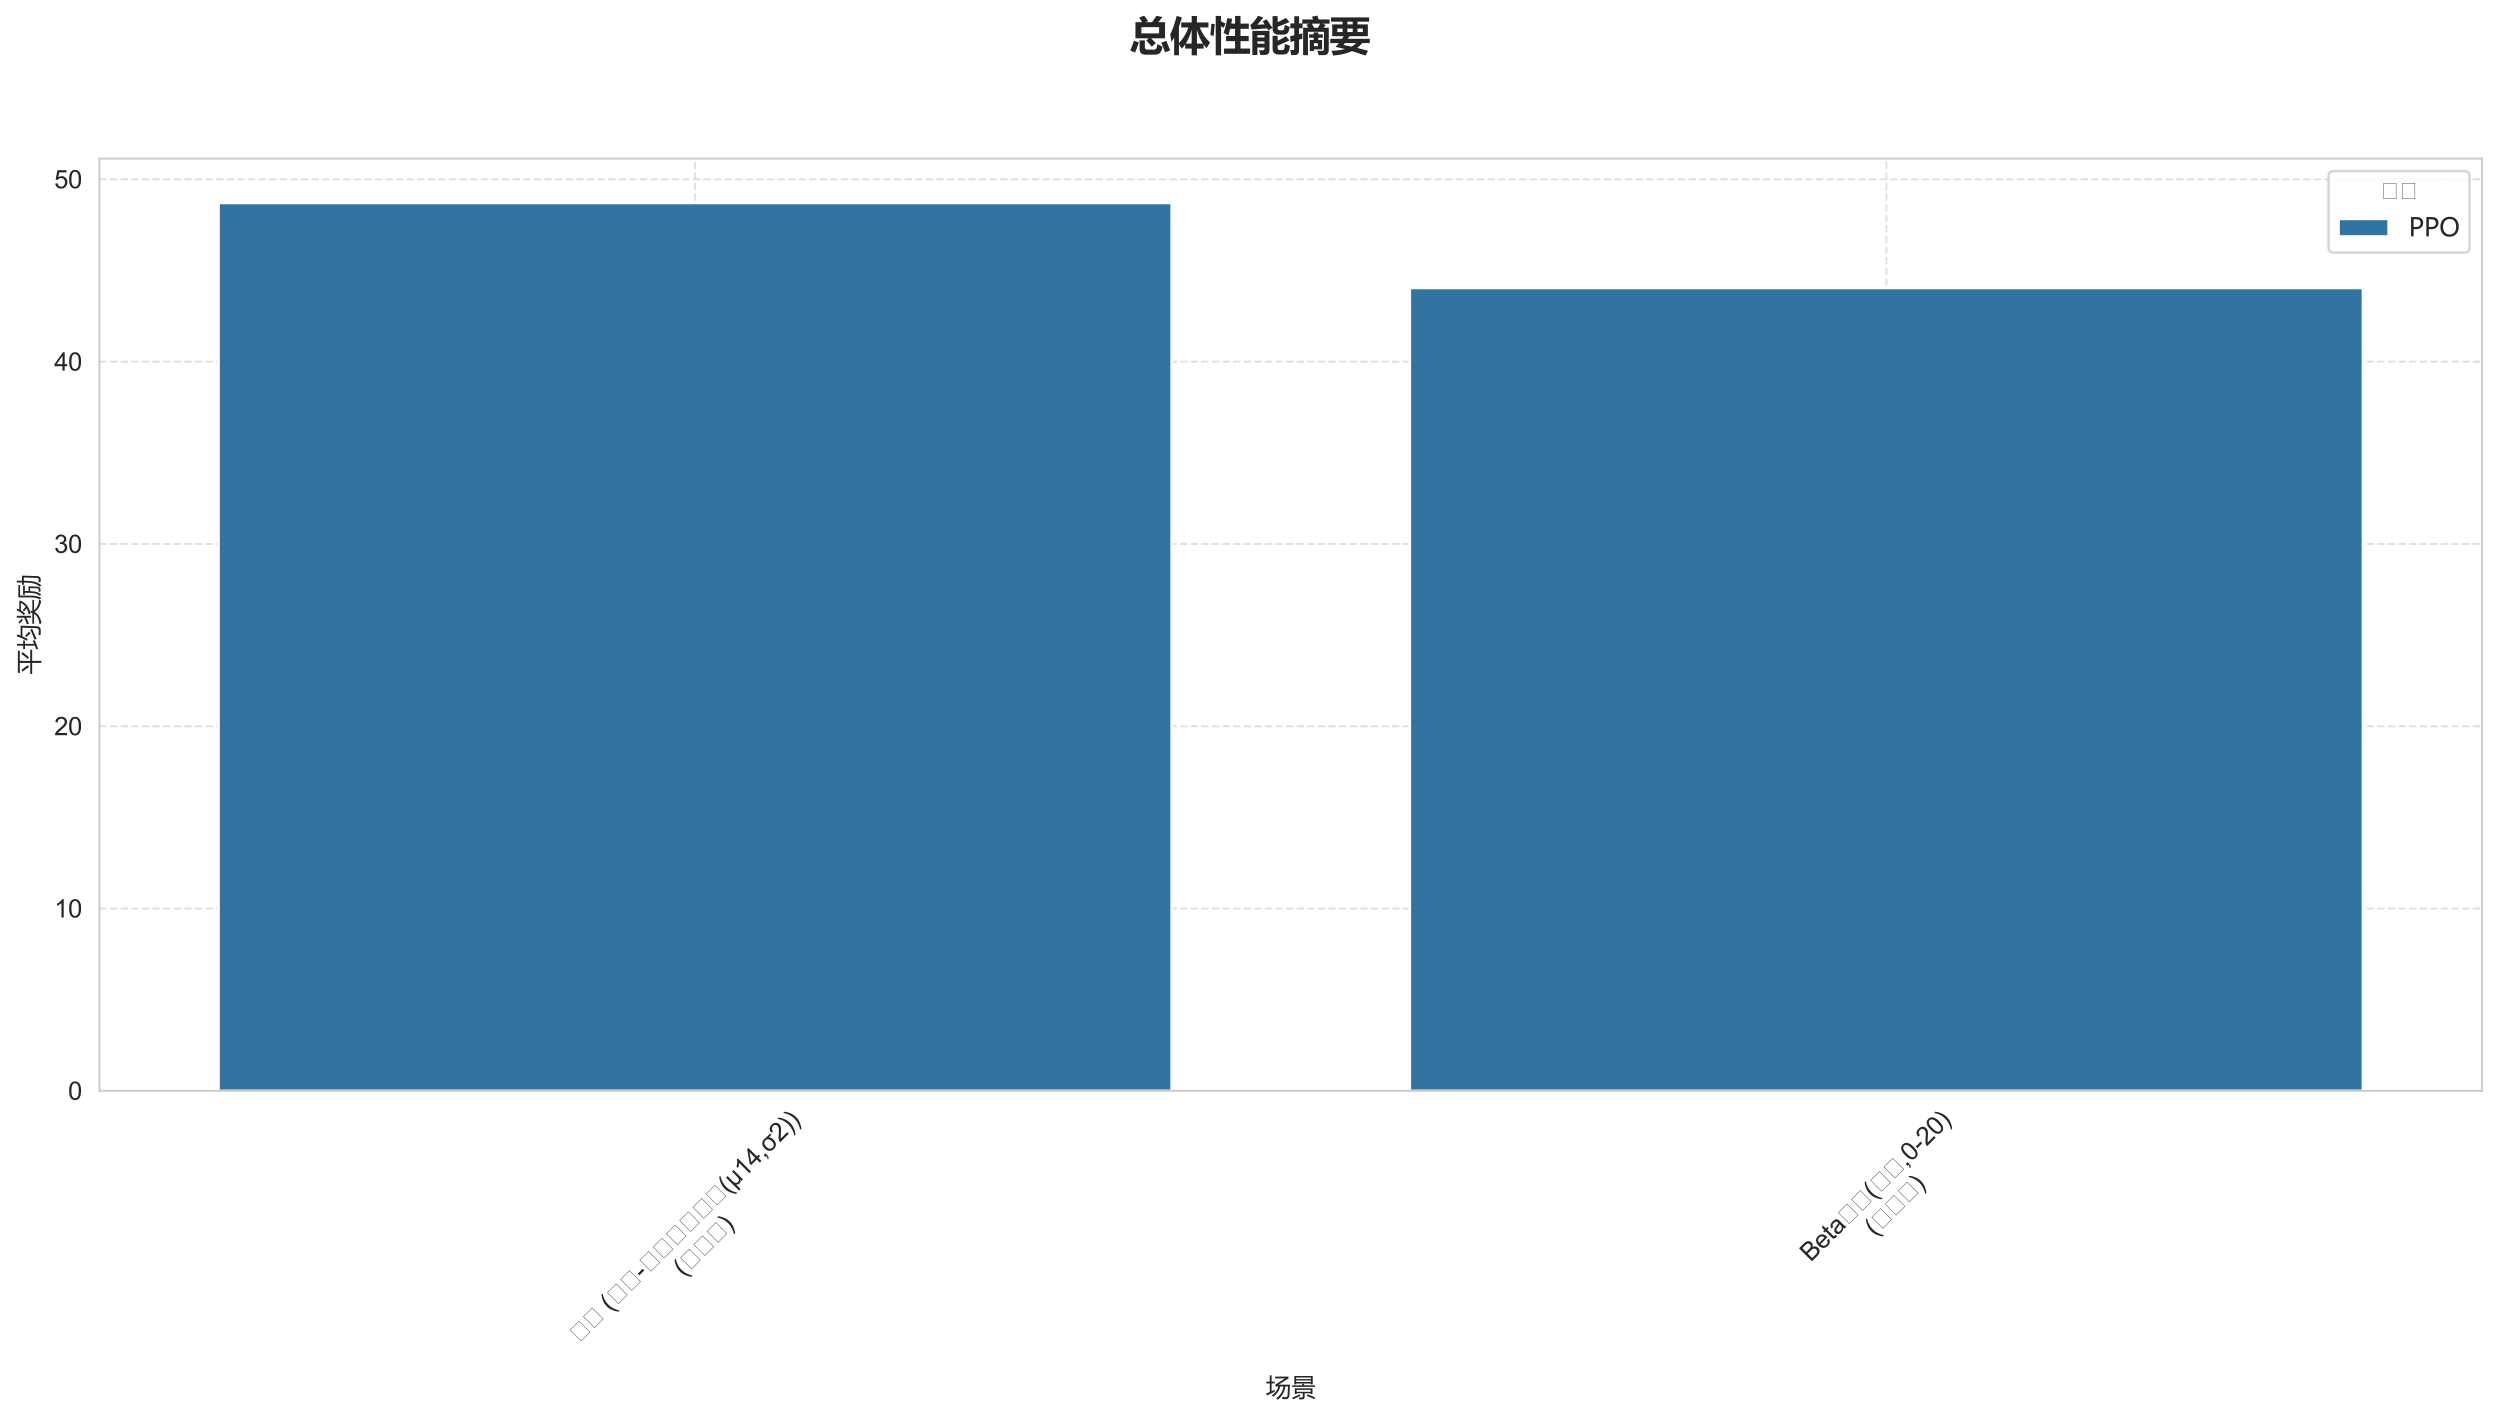 <?xml version="1.0" encoding="utf-8" standalone="no"?>
<!DOCTYPE svg PUBLIC "-//W3C//DTD SVG 1.1//EN"
  "http://www.w3.org/Graphics/SVG/1.1/DTD/svg11.dtd">
<svg xmlns:xlink="http://www.w3.org/1999/xlink" width="1000.502pt" height="568.507pt" viewBox="0 0 1000.502 568.507" xmlns="http://www.w3.org/2000/svg" version="1.1">
 <defs>
  <style type="text/css">*{stroke-linejoin: round; stroke-linecap: butt}</style>
 </defs>
 <g id="figure_1">
  <g id="patch_1">
   <path d="M 0 568.507 
L 1000.502 568.507 
L 1000.502 0 
L 0 0 
z
" style="fill: #ffffff"/>
  </g>
  <g id="axes_1">
   <g id="patch_2">
    <path d="M 39.802 436.557 
L 993.302 436.557 
L 993.302 63.48 
L 39.802 63.48 
z
" style="fill: #ffffff"/>
   </g>
   <g id="matplotlib.axis_1">
    <g id="xtick_1">
     <g id="line2d_1">
      <path d="M 278.177 436.557 
L 278.177 63.48 
" clip-path="url(#p1b6bee009b)" style="fill: none; stroke-dasharray: 2.96,1.28; stroke-dashoffset: 0; stroke: #cccccc; stroke-opacity: 0.6; stroke-width: 0.8"/>
     </g>
     <g id="text_1">
      <!-- 基线 (正态-大幅均值改变(μ14,σ2)) -->
      <g style="fill: #262626" transform="translate(231.689 537.674) rotate(-45) scale(0.1 -0.1)">
       <defs>
        <path id="ArialMT-57fa" d="M 800 0 
L 800 4000 
L 4000 4000 
L 4000 0 
L 800 0 
z
M 900 100 
L 3900 100 
L 3900 3900 
L 900 3900 
L 900 100 
z
" transform="scale(0.016)"/>
        <path id="ArialMT-7ebf" d="M 800 0 
L 800 4000 
L 4000 4000 
L 4000 0 
L 800 0 
z
M 900 100 
L 3900 100 
L 3900 3900 
L 900 3900 
L 900 100 
z
" transform="scale(0.016)"/>
        <path id="ArialMT-20" transform="scale(0.016)"/>
        <path id="ArialMT-28" d="M 1497 -1347 
Q 1031 -759 709 28 
Q 388 816 388 1659 
Q 388 2403 628 3084 
Q 909 3875 1497 4659 
L 1900 4659 
Q 1522 4009 1400 3731 
Q 1209 3300 1100 2831 
Q 966 2247 966 1656 
Q 966 153 1900 -1347 
L 1497 -1347 
z
" transform="scale(0.016)"/>
        <path id="ArialMT-6b63" d="M 800 0 
L 800 4000 
L 4000 4000 
L 4000 0 
L 800 0 
z
M 900 100 
L 3900 100 
L 3900 3900 
L 900 3900 
L 900 100 
z
" transform="scale(0.016)"/>
        <path id="ArialMT-6001" d="M 800 0 
L 800 4000 
L 4000 4000 
L 4000 0 
L 800 0 
z
M 900 100 
L 3900 100 
L 3900 3900 
L 900 3900 
L 900 100 
z
" transform="scale(0.016)"/>
        <path id="ArialMT-2d" d="M 203 1375 
L 203 1941 
L 1931 1941 
L 1931 1375 
L 203 1375 
z
" transform="scale(0.016)"/>
        <path id="ArialMT-5927" d="M 800 0 
L 800 4000 
L 4000 4000 
L 4000 0 
L 800 0 
z
M 900 100 
L 3900 100 
L 3900 3900 
L 900 3900 
L 900 100 
z
" transform="scale(0.016)"/>
        <path id="ArialMT-5e45" d="M 800 0 
L 800 4000 
L 4000 4000 
L 4000 0 
L 800 0 
z
M 900 100 
L 3900 100 
L 3900 3900 
L 900 3900 
L 900 100 
z
" transform="scale(0.016)"/>
        <path id="ArialMT-5747" d="M 800 0 
L 800 4000 
L 4000 4000 
L 4000 0 
L 800 0 
z
M 900 100 
L 3900 100 
L 3900 3900 
L 900 3900 
L 900 100 
z
" transform="scale(0.016)"/>
        <path id="ArialMT-503c" d="M 800 0 
L 800 4000 
L 4000 4000 
L 4000 0 
L 800 0 
z
M 900 100 
L 3900 100 
L 3900 3900 
L 900 3900 
L 900 100 
z
" transform="scale(0.016)"/>
        <path id="ArialMT-6539" d="M 800 0 
L 800 4000 
L 4000 4000 
L 4000 0 
L 800 0 
z
M 900 100 
L 3900 100 
L 3900 3900 
L 900 3900 
L 900 100 
z
" transform="scale(0.016)"/>
        <path id="ArialMT-53d8" d="M 800 0 
L 800 4000 
L 4000 4000 
L 4000 0 
L 800 0 
z
M 900 100 
L 3900 100 
L 3900 3900 
L 900 3900 
L 900 100 
z
" transform="scale(0.016)"/>
        <path id="ArialMT-3bc" d="M 3181 3319 
L 3181 0 
L 2678 0 
L 2678 394 
Q 2516 144 2356 50 
Q 2138 -78 1847 -78 
Q 1588 -78 1388 25 
Q 1238 103 1056 334 
L 1056 -1272 
L 500 -1272 
L 500 3319 
L 1056 3319 
L 1056 1913 
Q 1056 1147 1137 920 
Q 1219 694 1401 562 
Q 1584 431 1822 431 
Q 2072 431 2269 568 
Q 2466 706 2547 923 
Q 2628 1141 2628 1903 
L 2628 3319 
L 3181 3319 
z
" transform="scale(0.016)"/>
        <path id="ArialMT-31" d="M 2384 0 
L 1822 0 
L 1822 3584 
Q 1619 3391 1289 3197 
Q 959 3003 697 2906 
L 697 3450 
Q 1169 3672 1522 3987 
Q 1875 4303 2022 4600 
L 2384 4600 
L 2384 0 
z
" transform="scale(0.016)"/>
        <path id="ArialMT-34" d="M 2069 0 
L 2069 1097 
L 81 1097 
L 81 1613 
L 2172 4581 
L 2631 4581 
L 2631 1613 
L 3250 1613 
L 3250 1097 
L 2631 1097 
L 2631 0 
L 2069 0 
z
M 2069 1613 
L 2069 3678 
L 634 1613 
L 2069 1613 
z
" transform="scale(0.016)"/>
        <path id="ArialMT-2c" d="M 569 0 
L 569 641 
L 1209 641 
L 1209 0 
Q 1209 -353 1084 -570 
Q 959 -788 688 -906 
L 531 -666 
Q 709 -588 793 -436 
Q 878 -284 888 0 
L 569 0 
z
" transform="scale(0.016)"/>
        <path id="ArialMT-3c3" d="M 3809 3319 
L 3809 2863 
L 2906 2863 
Q 3322 2475 3322 1656 
Q 3322 766 2867 345 
Q 2413 -75 1763 -75 
Q 1088 -75 650 362 
Q 213 800 213 1659 
Q 213 2544 667 2969 
Q 1122 3394 1763 3394 
Q 1997 3394 2294 3319 
L 3809 3319 
z
M 1753 2928 
Q 1344 2928 1067 2609 
Q 791 2291 791 1656 
Q 791 1025 1061 706 
Q 1331 388 1763 388 
Q 2216 388 2483 720 
Q 2750 1053 2750 1659 
Q 2750 2213 2504 2570 
Q 2259 2928 1753 2928 
z
" transform="scale(0.016)"/>
        <path id="ArialMT-32" d="M 3222 541 
L 3222 0 
L 194 0 
Q 188 203 259 391 
Q 375 700 629 1000 
Q 884 1300 1366 1694 
Q 2113 2306 2375 2664 
Q 2638 3022 2638 3341 
Q 2638 3675 2398 3904 
Q 2159 4134 1775 4134 
Q 1369 4134 1125 3890 
Q 881 3647 878 3216 
L 300 3275 
Q 359 3922 746 4261 
Q 1134 4600 1788 4600 
Q 2447 4600 2831 4234 
Q 3216 3869 3216 3328 
Q 3216 3053 3103 2787 
Q 2991 2522 2730 2228 
Q 2469 1934 1863 1422 
Q 1356 997 1212 845 
Q 1069 694 975 541 
L 3222 541 
z
" transform="scale(0.016)"/>
        <path id="ArialMT-29" d="M 791 -1347 
L 388 -1347 
Q 1322 153 1322 1656 
Q 1322 2244 1188 2822 
Q 1081 3291 891 3722 
Q 769 4003 388 4659 
L 791 4659 
Q 1378 3875 1659 3084 
Q 1900 2403 1900 1659 
Q 1900 816 1576 28 
Q 1253 -759 791 -1347 
z
" transform="scale(0.016)"/>
       </defs>
       <use xlink:href="#ArialMT-57fa"/>
       <use xlink:href="#ArialMT-7ebf" transform="translate(75 0)"/>
       <use xlink:href="#ArialMT-20" transform="translate(150 0)"/>
       <use xlink:href="#ArialMT-28" transform="translate(177.783 0)"/>
       <use xlink:href="#ArialMT-6b63" transform="translate(211.084 0)"/>
       <use xlink:href="#ArialMT-6001" transform="translate(286.084 0)"/>
       <use xlink:href="#ArialMT-2d" transform="translate(361.084 0)"/>
       <use xlink:href="#ArialMT-5927" transform="translate(394.385 0)"/>
       <use xlink:href="#ArialMT-5e45" transform="translate(469.385 0)"/>
       <use xlink:href="#ArialMT-5747" transform="translate(544.385 0)"/>
       <use xlink:href="#ArialMT-503c" transform="translate(619.385 0)"/>
       <use xlink:href="#ArialMT-6539" transform="translate(694.385 0)"/>
       <use xlink:href="#ArialMT-53d8" transform="translate(769.385 0)"/>
       <use xlink:href="#ArialMT-28" transform="translate(844.385 0)"/>
       <use xlink:href="#ArialMT-3bc" transform="translate(877.686 0)"/>
       <use xlink:href="#ArialMT-31" transform="translate(935.303 0)"/>
       <use xlink:href="#ArialMT-34" transform="translate(990.918 0)"/>
       <use xlink:href="#ArialMT-2c" transform="translate(1046.533 0)"/>
       <use xlink:href="#ArialMT-3c3" transform="translate(1074.316 0)"/>
       <use xlink:href="#ArialMT-32" transform="translate(1136.035 0)"/>
       <use xlink:href="#ArialMT-29" transform="translate(1191.65 0)"/>
       <use xlink:href="#ArialMT-29" transform="translate(1224.951 0)"/>
      </g>
      <!-- (无适应) -->
      <g style="fill: #262626" transform="translate(273.529 511.164) rotate(-45) scale(0.1 -0.1)">
       <defs>
        <path id="ArialMT-65e0" d="M 800 0 
L 800 4000 
L 4000 4000 
L 4000 0 
L 800 0 
z
M 900 100 
L 3900 100 
L 3900 3900 
L 900 3900 
L 900 100 
z
" transform="scale(0.016)"/>
        <path id="ArialMT-9002" d="M 800 0 
L 800 4000 
L 4000 4000 
L 4000 0 
L 800 0 
z
M 900 100 
L 3900 100 
L 3900 3900 
L 900 3900 
L 900 100 
z
" transform="scale(0.016)"/>
        <path id="ArialMT-5e94" d="M 800 0 
L 800 4000 
L 4000 4000 
L 4000 0 
L 800 0 
z
M 900 100 
L 3900 100 
L 3900 3900 
L 900 3900 
L 900 100 
z
" transform="scale(0.016)"/>
       </defs>
       <use xlink:href="#ArialMT-28"/>
       <use xlink:href="#ArialMT-65e0" transform="translate(33.301 0)"/>
       <use xlink:href="#ArialMT-9002" transform="translate(108.301 0)"/>
       <use xlink:href="#ArialMT-5e94" transform="translate(183.301 0)"/>
       <use xlink:href="#ArialMT-29" transform="translate(258.301 0)"/>
      </g>
     </g>
    </g>
    <g id="xtick_2">
     <g id="line2d_2">
      <path d="M 754.927 436.557 
L 754.927 63.48 
" clip-path="url(#p1b6bee009b)" style="fill: none; stroke-dasharray: 2.96,1.28; stroke-dashoffset: 0; stroke: #cccccc; stroke-opacity: 0.6; stroke-width: 0.8"/>
     </g>
     <g id="text_2">
      <!-- Beta分布(偏左,0-20) -->
      <g style="fill: #262626" transform="translate(724.632 505.287) rotate(-45) scale(0.1 -0.1)">
       <defs>
        <path id="ArialMT-42" d="M 469 0 
L 469 4581 
L 2188 4581 
Q 2713 4581 3030 4442 
Q 3347 4303 3526 4014 
Q 3706 3725 3706 3409 
Q 3706 3116 3547 2856 
Q 3388 2597 3066 2438 
Q 3481 2316 3704 2022 
Q 3928 1728 3928 1328 
Q 3928 1006 3792 729 
Q 3656 453 3456 303 
Q 3256 153 2954 76 
Q 2653 0 2216 0 
L 469 0 
z
M 1075 2656 
L 2066 2656 
Q 2469 2656 2644 2709 
Q 2875 2778 2992 2937 
Q 3109 3097 3109 3338 
Q 3109 3566 3000 3739 
Q 2891 3913 2687 3977 
Q 2484 4041 1991 4041 
L 1075 4041 
L 1075 2656 
z
M 1075 541 
L 2216 541 
Q 2509 541 2628 563 
Q 2838 600 2978 687 
Q 3119 775 3209 942 
Q 3300 1109 3300 1328 
Q 3300 1584 3169 1773 
Q 3038 1963 2805 2039 
Q 2572 2116 2134 2116 
L 1075 2116 
L 1075 541 
z
" transform="scale(0.016)"/>
        <path id="ArialMT-65" d="M 2694 1069 
L 3275 997 
Q 3138 488 2766 206 
Q 2394 -75 1816 -75 
Q 1088 -75 661 373 
Q 234 822 234 1631 
Q 234 2469 665 2931 
Q 1097 3394 1784 3394 
Q 2450 3394 2872 2941 
Q 3294 2488 3294 1666 
Q 3294 1616 3291 1516 
L 816 1516 
Q 847 969 1125 678 
Q 1403 388 1819 388 
Q 2128 388 2347 550 
Q 2566 713 2694 1069 
z
M 847 1978 
L 2700 1978 
Q 2663 2397 2488 2606 
Q 2219 2931 1791 2931 
Q 1403 2931 1139 2672 
Q 875 2413 847 1978 
z
" transform="scale(0.016)"/>
        <path id="ArialMT-74" d="M 1650 503 
L 1731 6 
Q 1494 -44 1306 -44 
Q 1000 -44 831 53 
Q 663 150 594 308 
Q 525 466 525 972 
L 525 2881 
L 113 2881 
L 113 3319 
L 525 3319 
L 525 4141 
L 1084 4478 
L 1084 3319 
L 1650 3319 
L 1650 2881 
L 1084 2881 
L 1084 941 
Q 1084 700 1114 631 
Q 1144 563 1211 522 
Q 1278 481 1403 481 
Q 1497 481 1650 503 
z
" transform="scale(0.016)"/>
        <path id="ArialMT-61" d="M 2588 409 
Q 2275 144 1986 34 
Q 1697 -75 1366 -75 
Q 819 -75 525 192 
Q 231 459 231 875 
Q 231 1119 342 1320 
Q 453 1522 633 1644 
Q 813 1766 1038 1828 
Q 1203 1872 1538 1913 
Q 2219 1994 2541 2106 
Q 2544 2222 2544 2253 
Q 2544 2597 2384 2738 
Q 2169 2928 1744 2928 
Q 1347 2928 1158 2789 
Q 969 2650 878 2297 
L 328 2372 
Q 403 2725 575 2942 
Q 747 3159 1072 3276 
Q 1397 3394 1825 3394 
Q 2250 3394 2515 3294 
Q 2781 3194 2906 3042 
Q 3031 2891 3081 2659 
Q 3109 2516 3109 2141 
L 3109 1391 
Q 3109 606 3145 398 
Q 3181 191 3288 0 
L 2700 0 
Q 2613 175 2588 409 
z
M 2541 1666 
Q 2234 1541 1622 1453 
Q 1275 1403 1131 1340 
Q 988 1278 909 1158 
Q 831 1038 831 891 
Q 831 666 1001 516 
Q 1172 366 1500 366 
Q 1825 366 2078 508 
Q 2331 650 2450 897 
Q 2541 1088 2541 1459 
L 2541 1666 
z
" transform="scale(0.016)"/>
        <path id="ArialMT-5206" d="M 800 0 
L 800 4000 
L 4000 4000 
L 4000 0 
L 800 0 
z
M 900 100 
L 3900 100 
L 3900 3900 
L 900 3900 
L 900 100 
z
" transform="scale(0.016)"/>
        <path id="ArialMT-5e03" d="M 800 0 
L 800 4000 
L 4000 4000 
L 4000 0 
L 800 0 
z
M 900 100 
L 3900 100 
L 3900 3900 
L 900 3900 
L 900 100 
z
" transform="scale(0.016)"/>
        <path id="ArialMT-504f" d="M 800 0 
L 800 4000 
L 4000 4000 
L 4000 0 
L 800 0 
z
M 900 100 
L 3900 100 
L 3900 3900 
L 900 3900 
L 900 100 
z
" transform="scale(0.016)"/>
        <path id="ArialMT-5de6" d="M 800 0 
L 800 4000 
L 4000 4000 
L 4000 0 
L 800 0 
z
M 900 100 
L 3900 100 
L 3900 3900 
L 900 3900 
L 900 100 
z
" transform="scale(0.016)"/>
        <path id="ArialMT-30" d="M 266 2259 
Q 266 3072 433 3567 
Q 600 4063 929 4331 
Q 1259 4600 1759 4600 
Q 2128 4600 2406 4451 
Q 2684 4303 2865 4023 
Q 3047 3744 3150 3342 
Q 3253 2941 3253 2259 
Q 3253 1453 3087 958 
Q 2922 463 2592 192 
Q 2263 -78 1759 -78 
Q 1097 -78 719 397 
Q 266 969 266 2259 
z
M 844 2259 
Q 844 1131 1108 757 
Q 1372 384 1759 384 
Q 2147 384 2411 759 
Q 2675 1134 2675 2259 
Q 2675 3391 2411 3762 
Q 2147 4134 1753 4134 
Q 1366 4134 1134 3806 
Q 844 3388 844 2259 
z
" transform="scale(0.016)"/>
       </defs>
       <use xlink:href="#ArialMT-42"/>
       <use xlink:href="#ArialMT-65" transform="translate(66.699 0)"/>
       <use xlink:href="#ArialMT-74" transform="translate(122.314 0)"/>
       <use xlink:href="#ArialMT-61" transform="translate(150.098 0)"/>
       <use xlink:href="#ArialMT-5206" transform="translate(205.713 0)"/>
       <use xlink:href="#ArialMT-5e03" transform="translate(280.713 0)"/>
       <use xlink:href="#ArialMT-28" transform="translate(355.713 0)"/>
       <use xlink:href="#ArialMT-504f" transform="translate(389.014 0)"/>
       <use xlink:href="#ArialMT-5de6" transform="translate(464.014 0)"/>
       <use xlink:href="#ArialMT-2c" transform="translate(539.014 0)"/>
       <use xlink:href="#ArialMT-30" transform="translate(566.797 0)"/>
       <use xlink:href="#ArialMT-2d" transform="translate(622.412 0)"/>
       <use xlink:href="#ArialMT-32" transform="translate(655.713 0)"/>
       <use xlink:href="#ArialMT-30" transform="translate(711.328 0)"/>
       <use xlink:href="#ArialMT-29" transform="translate(766.943 0)"/>
      </g>
      <!-- (重训练) -->
      <g style="fill: #262626" transform="translate(750.279 494.97) rotate(-45) scale(0.1 -0.1)">
       <defs>
        <path id="ArialMT-91cd" d="M 800 0 
L 800 4000 
L 4000 4000 
L 4000 0 
L 800 0 
z
M 900 100 
L 3900 100 
L 3900 3900 
L 900 3900 
L 900 100 
z
" transform="scale(0.016)"/>
        <path id="ArialMT-8bad" d="M 800 0 
L 800 4000 
L 4000 4000 
L 4000 0 
L 800 0 
z
M 900 100 
L 3900 100 
L 3900 3900 
L 900 3900 
L 900 100 
z
" transform="scale(0.016)"/>
        <path id="ArialMT-7ec3" d="M 800 0 
L 800 4000 
L 4000 4000 
L 4000 0 
L 800 0 
z
M 900 100 
L 3900 100 
L 3900 3900 
L 900 3900 
L 900 100 
z
" transform="scale(0.016)"/>
       </defs>
       <use xlink:href="#ArialMT-28"/>
       <use xlink:href="#ArialMT-91cd" transform="translate(33.301 0)"/>
       <use xlink:href="#ArialMT-8bad" transform="translate(108.301 0)"/>
       <use xlink:href="#ArialMT-7ec3" transform="translate(183.301 0)"/>
       <use xlink:href="#ArialMT-29" transform="translate(258.301 0)"/>
      </g>
     </g>
    </g>
    <g id="text_3">
     <!-- 场景 -->
     <g style="fill: #262626" transform="translate(506.552 558.821) scale(0.1 -0.1)">
      <defs>
       <path id="MicrosoftYaHei-573a" d="M 4800 4491 
L 2363 4491 
L 2363 4941 
L 5688 4941 
L 5688 4484 
L 3225 2928 
L 6063 2928 
Q 5988 1197 5919 253 
Q 5838 -703 5038 -703 
Q 4763 -703 4194 -684 
Q 4150 -372 4088 -141 
Q 4519 -209 4962 -209 
Q 5406 -209 5450 322 
Q 5513 1103 5575 2478 
L 4906 2478 
Q 4628 375 2963 -853 
Q 2788 -634 2613 -472 
Q 4163 600 4441 2478 
L 3641 2478 
Q 3281 913 1863 -103 
Q 1713 78 1538 259 
Q 2831 1144 3175 2478 
L 2431 2478 
L 2431 2953 
L 4800 4491 
z
M 94 703 
Q 547 888 1006 1088 
L 1006 3247 
L 169 3247 
L 169 3697 
L 1006 3697 
L 1006 5259 
L 1469 5259 
L 1469 3697 
L 2231 3697 
L 2231 3247 
L 1469 3247 
L 1469 1294 
Q 1819 1453 2175 1622 
Q 2188 1359 2231 1153 
Q 1319 741 288 222 
L 94 703 
z
" transform="scale(0.016)"/>
       <path id="MicrosoftYaHei-666f" d="M 900 5084 
L 5500 5084 
L 5500 2984 
L 5050 2984 
L 5050 3209 
L 1350 3209 
L 1350 2984 
L 900 2984 
L 900 5084 
z
M 1013 2003 
L 5438 2003 
L 5438 566 
L 4988 566 
L 4988 766 
L 3481 766 
L 3481 -103 
Q 3488 -766 2825 -766 
Q 2406 -766 2131 -759 
Q 2119 -666 2038 -266 
Q 2431 -303 2713 -303 
Q 3013 -303 3019 9 
L 3019 766 
L 1463 766 
L 1463 566 
L 1013 566 
L 1013 2003 
z
M 338 2759 
L 2950 2759 
Q 2878 2888 2800 3022 
L 3219 3197 
Q 3350 2969 3459 2759 
L 6075 2759 
L 6075 2372 
L 338 2372 
L 338 2759 
z
M 4988 1628 
L 1463 1628 
L 1463 1141 
L 4988 1141 
L 4988 1628 
z
M 1350 3584 
L 5050 3584 
L 5050 3966 
L 1350 3966 
L 1350 3584 
z
M 5050 4709 
L 1350 4709 
L 1350 4328 
L 5050 4328 
L 5050 4709 
z
M 4000 103 
L 4213 497 
Q 5181 134 6113 -247 
L 5881 -678 
Q 5025 -278 4000 103 
z
M 2175 503 
L 2438 122 
Q 1531 -322 588 -741 
Q 494 -559 338 -341 
Q 1406 97 2175 503 
z
" transform="scale(0.016)"/>
      </defs>
      <use xlink:href="#MicrosoftYaHei-573a"/>
      <use xlink:href="#MicrosoftYaHei-666f" transform="translate(100 0)"/>
     </g>
    </g>
   </g>
   <g id="matplotlib.axis_2">
    <g id="ytick_1">
     <g id="line2d_3">
      <path d="M 39.802 436.557 
L 993.302 436.557 
" clip-path="url(#p1b6bee009b)" style="fill: none; stroke-dasharray: 2.96,1.28; stroke-dashoffset: 0; stroke: #cccccc; stroke-opacity: 0.6; stroke-width: 0.8"/>
     </g>
     <g id="text_4">
      <!-- 0 -->
      <g style="fill: #262626" transform="translate(27.241 440.135) scale(0.1 -0.1)">
       <use xlink:href="#ArialMT-30"/>
      </g>
     </g>
    </g>
    <g id="ytick_2">
     <g id="line2d_4">
      <path d="M 39.802 363.6 
L 993.302 363.6 
" clip-path="url(#p1b6bee009b)" style="fill: none; stroke-dasharray: 2.96,1.28; stroke-dashoffset: 0; stroke: #cccccc; stroke-opacity: 0.6; stroke-width: 0.8"/>
     </g>
     <g id="text_5">
      <!-- 10 -->
      <g style="fill: #262626" transform="translate(21.68 367.179) scale(0.1 -0.1)">
       <use xlink:href="#ArialMT-31"/>
       <use xlink:href="#ArialMT-30" transform="translate(55.615 0)"/>
      </g>
     </g>
    </g>
    <g id="ytick_3">
     <g id="line2d_5">
      <path d="M 39.802 290.644 
L 993.302 290.644 
" clip-path="url(#p1b6bee009b)" style="fill: none; stroke-dasharray: 2.96,1.28; stroke-dashoffset: 0; stroke: #cccccc; stroke-opacity: 0.6; stroke-width: 0.8"/>
     </g>
     <g id="text_6">
      <!-- 20 -->
      <g style="fill: #262626" transform="translate(21.68 294.223) scale(0.1 -0.1)">
       <use xlink:href="#ArialMT-32"/>
       <use xlink:href="#ArialMT-30" transform="translate(55.615 0)"/>
      </g>
     </g>
    </g>
    <g id="ytick_4">
     <g id="line2d_6">
      <path d="M 39.802 217.688 
L 993.302 217.688 
" clip-path="url(#p1b6bee009b)" style="fill: none; stroke-dasharray: 2.96,1.28; stroke-dashoffset: 0; stroke: #cccccc; stroke-opacity: 0.6; stroke-width: 0.8"/>
     </g>
     <g id="text_7">
      <!-- 30 -->
      <g style="fill: #262626" transform="translate(21.68 221.267) scale(0.1 -0.1)">
       <defs>
        <path id="ArialMT-33" d="M 269 1209 
L 831 1284 
Q 928 806 1161 595 
Q 1394 384 1728 384 
Q 2125 384 2398 659 
Q 2672 934 2672 1341 
Q 2672 1728 2419 1979 
Q 2166 2231 1775 2231 
Q 1616 2231 1378 2169 
L 1441 2663 
Q 1497 2656 1531 2656 
Q 1891 2656 2178 2843 
Q 2466 3031 2466 3422 
Q 2466 3731 2256 3934 
Q 2047 4138 1716 4138 
Q 1388 4138 1169 3931 
Q 950 3725 888 3313 
L 325 3413 
Q 428 3978 793 4289 
Q 1159 4600 1703 4600 
Q 2078 4600 2393 4439 
Q 2709 4278 2876 4000 
Q 3044 3722 3044 3409 
Q 3044 3113 2884 2869 
Q 2725 2625 2413 2481 
Q 2819 2388 3044 2092 
Q 3269 1797 3269 1353 
Q 3269 753 2831 336 
Q 2394 -81 1725 -81 
Q 1122 -81 723 278 
Q 325 638 269 1209 
z
" transform="scale(0.016)"/>
       </defs>
       <use xlink:href="#ArialMT-33"/>
       <use xlink:href="#ArialMT-30" transform="translate(55.615 0)"/>
      </g>
     </g>
    </g>
    <g id="ytick_5">
     <g id="line2d_7">
      <path d="M 39.802 144.732 
L 993.302 144.732 
" clip-path="url(#p1b6bee009b)" style="fill: none; stroke-dasharray: 2.96,1.28; stroke-dashoffset: 0; stroke: #cccccc; stroke-opacity: 0.6; stroke-width: 0.8"/>
     </g>
     <g id="text_8">
      <!-- 40 -->
      <g style="fill: #262626" transform="translate(21.68 148.311) scale(0.1 -0.1)">
       <use xlink:href="#ArialMT-34"/>
       <use xlink:href="#ArialMT-30" transform="translate(55.615 0)"/>
      </g>
     </g>
    </g>
    <g id="ytick_6">
     <g id="line2d_8">
      <path d="M 39.802 71.776 
L 993.302 71.776 
" clip-path="url(#p1b6bee009b)" style="fill: none; stroke-dasharray: 2.96,1.28; stroke-dashoffset: 0; stroke: #cccccc; stroke-opacity: 0.6; stroke-width: 0.8"/>
     </g>
     <g id="text_9">
      <!-- 50 -->
      <g style="fill: #262626" transform="translate(21.68 75.355) scale(0.1 -0.1)">
       <defs>
        <path id="ArialMT-35" d="M 266 1200 
L 856 1250 
Q 922 819 1161 601 
Q 1400 384 1738 384 
Q 2144 384 2425 690 
Q 2706 997 2706 1503 
Q 2706 1984 2436 2262 
Q 2166 2541 1728 2541 
Q 1456 2541 1237 2417 
Q 1019 2294 894 2097 
L 366 2166 
L 809 4519 
L 3088 4519 
L 3088 3981 
L 1259 3981 
L 1013 2750 
Q 1425 3038 1878 3038 
Q 2478 3038 2890 2622 
Q 3303 2206 3303 1553 
Q 3303 931 2941 478 
Q 2500 -78 1738 -78 
Q 1113 -78 717 272 
Q 322 622 266 1200 
z
" transform="scale(0.016)"/>
       </defs>
       <use xlink:href="#ArialMT-35"/>
       <use xlink:href="#ArialMT-30" transform="translate(55.615 0)"/>
      </g>
     </g>
    </g>
    <g id="text_10">
     <!-- 平均奖励 -->
     <g style="fill: #262626" transform="translate(15.194 270.018) rotate(-90) scale(0.1 -0.1)">
      <defs>
       <path id="MicrosoftYaHei-5e73" d="M 169 1934 
L 2938 1934 
L 2938 4547 
L 450 4547 
L 450 5028 
L 5975 5028 
L 5975 4547 
L 3463 4547 
L 3463 1934 
L 6250 1934 
L 6250 1453 
L 3463 1453 
L 3463 -847 
L 2938 -847 
L 2938 1453 
L 169 1453 
L 169 1934 
z
M 3950 2559 
Q 4638 3284 5188 4159 
L 5656 3859 
Q 4950 2891 4338 2234 
L 3950 2559 
z
M 769 3859 
L 1163 4134 
Q 1863 3316 2369 2553 
L 1925 2222 
Q 1444 3003 769 3859 
z
" transform="scale(0.016)"/>
       <path id="MicrosoftYaHei-5747" d="M 2244 2803 
Q 2931 3953 3338 5322 
L 3838 5172 
Q 3691 4744 3531 4347 
L 6013 4347 
Q 5925 1053 5875 297 
Q 5831 -697 4806 -697 
Q 4188 -697 3706 -672 
Q 3669 -422 3606 -141 
L 3625 -141 
Q 4250 -209 4775 -209 
Q 5350 -209 5394 378 
Q 5456 1447 5513 3891 
L 3341 3891 
Q 3028 3172 2675 2572 
Q 2481 2691 2244 2803 
z
M 81 428 
Q 559 600 1006 769 
L 1006 3253 
L 169 3253 
L 169 3697 
L 1006 3697 
L 1006 5259 
L 1469 5259 
L 1469 3697 
L 2281 3697 
L 2281 3253 
L 1469 3253 
L 1469 947 
Q 1922 1125 2338 1303 
Q 2350 991 2369 784 
Q 1363 403 250 -53 
L 81 428 
z
M 2513 853 
Q 3769 1353 5119 1934 
Q 5150 1641 5188 1434 
Q 4031 947 2706 359 
L 2513 853 
z
M 3138 2909 
L 3481 3216 
Q 4025 2716 4531 2216 
L 4125 1859 
Q 3644 2409 3138 2909 
z
" transform="scale(0.016)"/>
       <path id="MicrosoftYaHei-5956" d="M 6306 -284 
Q 6119 -528 5944 -803 
Q 4031 -491 3197 859 
Q 2550 -472 406 -878 
Q 281 -666 100 -403 
Q 2175 -84 2709 972 
L 225 972 
L 225 1403 
L 2900 1403 
Q 2969 1600 3019 1822 
L 3531 1822 
Q 3484 1603 3422 1403 
L 6200 1403 
L 6200 972 
L 3647 972 
Q 4472 -169 6306 -284 
z
M 2388 3553 
Q 3181 4228 3588 5334 
L 4056 5241 
Q 3941 4938 3803 4666 
L 5988 4666 
L 5988 4278 
Q 5181 2359 2788 1853 
Q 2706 2072 2531 2316 
Q 3434 2463 4094 2831 
Q 3688 3222 3288 3516 
L 3588 3822 
Q 4056 3481 4491 3084 
Q 5116 3550 5463 4266 
L 3588 4266 
Q 3228 3666 2763 3234 
Q 2588 3428 2388 3553 
z
M 1744 5291 
L 2231 5291 
L 2231 1728 
L 1744 1728 
L 1744 2925 
Q 1231 2694 256 2253 
L 94 2747 
Q 991 3088 1744 3425 
L 1744 5291 
z
M 281 4584 
L 588 4891 
Q 1088 4503 1513 4072 
L 1169 3741 
Q 700 4253 281 4584 
z
" transform="scale(0.016)"/>
       <path id="MicrosoftYaHei-52b1" d="M 3756 3997 
L 4303 3997 
Q 4316 4669 4319 5297 
L 4775 5297 
Q 4763 4559 4750 3997 
L 6031 3997 
Q 5963 1203 5925 278 
Q 5888 -678 5169 -678 
Q 4969 -678 4444 -666 
Q 4406 -378 4350 -134 
Q 4856 -178 5081 -178 
Q 5425 -178 5456 272 
Q 5513 1266 5563 3528 
L 4741 3528 
Q 4731 3028 4725 2716 
Q 4688 334 3600 -859 
Q 3469 -666 3281 -447 
Q 4238 634 4275 2634 
Q 4288 3091 4297 3528 
L 3756 3528 
L 3756 3997 
z
M 1225 3728 
L 3563 3728 
L 3563 3291 
L 2194 3291 
Q 2184 2784 2172 2372 
L 3375 2372 
Q 3319 766 3275 91 
Q 3206 -628 2581 -628 
Q 2406 -628 2050 -622 
Q 2013 -416 1956 -159 
Q 2306 -197 2475 -197 
Q 2819 -203 2850 216 
Q 2894 797 2931 1959 
L 2153 1959 
Q 2125 1378 2081 1034 
Q 1969 -3 1300 -828 
Q 1175 -659 981 -453 
Q 1531 209 1644 1097 
Q 1728 1641 1756 3291 
L 1225 3291 
L 1225 3728 
z
M 1044 4472 
L 1044 2166 
Q 1044 147 475 -809 
Q 306 -647 94 -478 
Q 588 341 588 2184 
L 588 4909 
L 3663 4909 
L 3663 4472 
L 1044 4472 
z
" transform="scale(0.016)"/>
      </defs>
      <use xlink:href="#MicrosoftYaHei-5e73"/>
      <use xlink:href="#MicrosoftYaHei-5747" transform="translate(100 0)"/>
      <use xlink:href="#MicrosoftYaHei-5956" transform="translate(200 0)"/>
      <use xlink:href="#MicrosoftYaHei-52b1" transform="translate(300 0)"/>
     </g>
    </g>
   </g>
   <g id="patch_3">
    <path d="M 87.477 436.557 
L 468.877 436.557 
L 468.877 81.246 
L 87.477 81.246 
z
" clip-path="url(#p1b6bee009b)" style="fill: #3274a1; stroke: #ffffff; stroke-linejoin: miter"/>
   </g>
   <g id="patch_4">
    <path d="M 564.227 436.557 
L 945.627 436.557 
L 945.627 115.272 
L 564.227 115.272 
z
" clip-path="url(#p1b6bee009b)" style="fill: #3274a1; stroke: #ffffff; stroke-linejoin: miter"/>
   </g>
   <g id="patch_5">
    <path d="M 278.177 436.557 
L 278.177 436.557 
L 278.177 436.557 
L 278.177 436.557 
z
" clip-path="url(#p1b6bee009b)" style="fill: #3274a1; stroke: #ffffff; stroke-linejoin: miter"/>
   </g>
   <g id="line2d_9">
    <path clip-path="url(#p1b6bee009b)" style="fill: none; stroke: #424242; stroke-width: 2.25; stroke-linecap: round"/>
   </g>
   <g id="line2d_10">
    <path clip-path="url(#p1b6bee009b)" style="fill: none; stroke: #424242; stroke-width: 2.25; stroke-linecap: round"/>
   </g>
   <g id="patch_6">
    <path d="M 39.802 436.557 
L 39.802 63.48 
" style="fill: none; stroke: #cccccc; stroke-width: 0.8; stroke-linejoin: miter; stroke-linecap: square"/>
   </g>
   <g id="patch_7">
    <path d="M 993.302 436.557 
L 993.302 63.48 
" style="fill: none; stroke: #cccccc; stroke-width: 0.8; stroke-linejoin: miter; stroke-linecap: square"/>
   </g>
   <g id="patch_8">
    <path d="M 39.802 436.557 
L 993.302 436.557 
" style="fill: none; stroke: #cccccc; stroke-width: 0.8; stroke-linejoin: miter; stroke-linecap: square"/>
   </g>
   <g id="patch_9">
    <path d="M 39.802 63.48 
L 993.302 63.48 
" style="fill: none; stroke: #cccccc; stroke-width: 0.8; stroke-linejoin: miter; stroke-linecap: square"/>
   </g>
   <g id="legend_1">
    <g id="patch_10">
     <path d="M 933.914 101.105 
L 986.302 101.105 
Q 988.302 101.105 988.302 99.105 
L 988.302 70.48 
Q 988.302 68.48 986.302 68.48 
L 933.914 68.48 
Q 931.914 68.48 931.914 70.48 
L 931.914 99.105 
Q 931.914 101.105 933.914 101.105 
z
" style="fill: #ffffff; opacity: 0.8; stroke: #cccccc; stroke-linejoin: miter"/>
    </g>
    <g id="text_11">
     <!-- 算法 -->
     <g style="fill: #262626" transform="translate(952.608 79.638) scale(0.1 -0.1)">
      <defs>
       <path id="ArialMT-7b97" d="M 800 0 
L 800 4000 
L 4000 4000 
L 4000 0 
L 800 0 
z
M 900 100 
L 3900 100 
L 3900 3900 
L 900 3900 
L 900 100 
z
" transform="scale(0.016)"/>
       <path id="ArialMT-6cd5" d="M 800 0 
L 800 4000 
L 4000 4000 
L 4000 0 
L 800 0 
z
M 900 100 
L 3900 100 
L 3900 3900 
L 900 3900 
L 900 100 
z
" transform="scale(0.016)"/>
      </defs>
      <use xlink:href="#ArialMT-7b97"/>
      <use xlink:href="#ArialMT-6cd5" transform="translate(75 0)"/>
     </g>
    </g>
    <g id="patch_11">
     <path d="M 935.914 94.619 
L 955.914 94.619 
L 955.914 87.619 
L 935.914 87.619 
z
" style="fill: #3274a1; stroke: #ffffff; stroke-linejoin: miter"/>
    </g>
    <g id="text_12">
     <!-- PPO -->
     <g style="fill: #262626" transform="translate(963.914 94.619) scale(0.1 -0.1)">
      <defs>
       <path id="MicrosoftYaHei-50" d="M 1250 1809 
L 1250 0 
L 625 0 
L 625 4841 
L 2000 4841 
Q 2784 4841 3217 4462 
Q 3650 4084 3650 3381 
Q 3650 2669 3144 2226 
Q 2638 1784 1878 1809 
L 1250 1809 
z
M 1250 4291 
L 1250 2359 
L 1828 2359 
Q 2400 2359 2697 2617 
Q 2994 2875 2994 3356 
Q 2994 4291 1888 4291 
L 1250 4291 
z
" transform="scale(0.016)"/>
       <path id="MicrosoftYaHei-4f" d="M 313 2363 
Q 313 3534 947 4228 
Q 1581 4922 2666 4922 
Q 3675 4922 4290 4244 
Q 4906 3566 4906 2478 
Q 4906 1300 4275 609 
Q 3644 -81 2588 -81 
Q 1556 -81 934 597 
Q 313 1275 313 2363 
z
M 969 2413 
Q 969 1534 1417 1004 
Q 1866 475 2588 475 
Q 3363 475 3805 983 
Q 4247 1491 4247 2403 
Q 4247 3341 3814 3850 
Q 3381 4359 2628 4359 
Q 1888 4359 1428 3821 
Q 969 3284 969 2413 
z
" transform="scale(0.016)"/>
      </defs>
      <use xlink:href="#MicrosoftYaHei-50"/>
      <use xlink:href="#MicrosoftYaHei-50" transform="translate(61.182 0)"/>
      <use xlink:href="#MicrosoftYaHei-4f" transform="translate(122.363 0)"/>
     </g>
    </g>
   </g>
  </g>
  <g id="text_13">
   <!-- 总体性能摘要 -->
   <g style="fill: #262626" transform="translate(452.102 19.99) scale(0.16 -0.16)">
    <defs>
     <path id="MicrosoftYaHei-Bold-603b" d="M 900 4341 
L 1947 4341 
Q 1719 4725 1488 5072 
L 2263 5366 
Q 2550 4984 2881 4509 
L 2453 4341 
L 3500 4341 
Q 3844 4806 4181 5328 
L 5113 5141 
L 4478 4341 
L 5525 4341 
L 5525 1816 
L 3341 1816 
Q 3700 1484 4094 1072 
L 3456 516 
Q 3013 1041 2594 1484 
L 2984 1816 
L 900 1816 
L 900 4341 
z
M 4600 3566 
L 1825 3566 
L 1825 2591 
L 4600 2591 
L 4600 3566 
z
M 4338 916 
Q 4838 641 5150 497 
Q 4919 -400 4617 -570 
Q 4316 -741 3906 -741 
L 2488 -741 
Q 1550 -741 1550 166 
L 1550 1491 
L 2375 1491 
L 2375 384 
Q 2375 53 2775 53 
L 3719 53 
Q 3919 53 4055 129 
Q 4191 206 4230 378 
Q 4269 550 4338 916 
z
M 669 1441 
L 1444 1178 
Q 1131 278 844 -409 
L 88 -78 
Q 419 634 669 1441 
z
M 5725 1428 
Q 6056 653 6331 -72 
L 5525 -372 
Q 5256 441 4950 1141 
L 5725 1428 
z
" transform="scale(0.016)"/>
     <path id="MicrosoftYaHei-Bold-4f53" d="M 1100 5309 
L 1906 5103 
Q 1697 4303 1450 3613 
L 1450 1072 
Q 2450 2116 2934 3516 
L 1806 3516 
L 1806 4297 
L 3438 4297 
L 3438 5309 
L 4263 5309 
L 4263 4297 
L 6063 4297 
L 6063 3516 
L 4716 3516 
Q 5191 2188 6313 1166 
Q 6044 759 5769 278 
Q 5519 538 5300 853 
L 5300 209 
L 4263 209 
L 4263 -841 
L 3438 -841 
L 3438 209 
L 2431 209 
L 2431 878 
Q 2191 519 1906 191 
Q 1722 491 1450 900 
L 1450 -828 
L 700 -828 
L 700 1922 
Q 500 1563 288 1253 
Q 213 1822 88 2434 
Q 581 3359 1100 5309 
z
M 2509 997 
L 3438 997 
L 3438 3163 
Q 3138 1972 2509 997 
z
M 4263 3128 
L 4263 997 
L 5203 997 
Q 4634 1866 4263 3128 
z
" transform="scale(0.016)"/>
     <path id="MicrosoftYaHei-Bold-6027" d="M 2250 216 
L 3975 216 
L 3975 1378 
L 2563 1378 
L 2563 2191 
L 3975 2191 
L 3975 3303 
L 3213 3303 
Q 3075 2734 2913 2272 
Q 2538 2491 2175 2684 
Q 2563 3684 2738 4947 
L 3506 4891 
Q 3447 4484 3381 4116 
L 3975 4116 
L 3975 5316 
L 4825 5316 
L 4825 4116 
L 6125 4116 
L 6125 3303 
L 4825 3303 
L 4825 2191 
L 6100 2191 
L 6100 1378 
L 4825 1378 
L 4825 216 
L 6313 216 
L 6313 -597 
L 2250 -597 
L 2250 216 
z
M 1788 5316 
L 1788 4456 
Q 2125 4316 2494 4134 
L 2175 3453 
L 1788 3713 
L 1788 -841 
L 950 -841 
L 950 5316 
L 1788 5316 
z
M 269 4103 
L 800 4041 
Q 719 3009 619 2178 
Q 350 2284 106 2316 
Q 225 3284 269 4103 
z
" transform="scale(0.016)"/>
     <path id="MicrosoftYaHei-Bold-80fd" d="M 2644 4797 
Q 3100 4172 3569 3447 
Q 3188 3222 2906 3066 
L 2731 3369 
L 319 3197 
L 100 3897 
Q 519 4116 1331 5353 
L 2125 5053 
L 1213 3947 
L 2353 3994 
Q 2200 4238 2044 4472 
L 2644 4797 
z
M 5513 3916 
Q 5981 3697 6288 3597 
Q 6200 3228 6114 2942 
Q 6028 2656 5798 2520 
Q 5569 2384 5200 2384 
L 4556 2384 
Q 3594 2384 3588 3322 
L 3588 5291 
L 4381 5291 
L 4381 4347 
Q 5153 4700 5681 5003 
L 6231 4366 
Q 5553 4056 4381 3616 
L 4381 3422 
Q 4381 3072 4800 3072 
L 5000 3072 
Q 5341 3072 5392 3269 
Q 5444 3466 5513 3916 
z
M 1213 -797 
L 431 -797 
L 431 2978 
L 3106 2978 
L 3106 41 
Q 3106 -325 2972 -525 
Q 2838 -725 2566 -759 
Q 2294 -794 1681 -784 
Q 1594 -422 1481 -41 
Q 1791 -59 1969 -59 
Q 2213 -59 2269 28 
Q 2325 116 2325 228 
L 2325 378 
L 1213 378 
L 1213 -797 
z
M 2325 2303 
L 1213 2303 
L 1213 1947 
L 2325 1947 
L 2325 2303 
z
M 1213 984 
L 2325 984 
L 2325 1341 
L 1213 1341 
L 1213 984 
z
M 5531 953 
Q 5913 797 6313 647 
Q 6194 -78 6081 -287 
Q 5969 -497 5750 -605 
Q 5531 -713 5206 -716 
L 4550 -716 
Q 3588 -716 3588 228 
L 3588 2216 
L 4381 2216 
L 4381 1438 
Q 5072 1781 5675 2147 
L 6225 1491 
Q 5372 1084 4381 672 
L 4381 353 
Q 4381 -28 4738 -28 
L 5000 -28 
Q 5275 -28 5365 90 
Q 5456 209 5531 953 
z
" transform="scale(0.016)"/>
     <path id="MicrosoftYaHei-Bold-6458" d="M 150 1241 
L 81 2159 
L 725 2291 
L 725 3378 
L 113 3378 
L 113 4153 
L 725 4153 
L 725 5266 
L 1481 5266 
L 1481 4153 
L 1975 4153 
L 1975 4766 
L 3675 4766 
Q 3588 5013 3500 5209 
L 4350 5366 
Q 4450 5113 4550 4766 
L 6250 4766 
L 6250 4109 
L 5166 4109 
L 5631 3916 
Q 5484 3684 5341 3478 
L 6119 3478 
L 6119 66 
Q 6119 -803 5400 -809 
L 4538 -809 
Q 4469 -522 4350 -116 
Q 4888 -147 5094 -147 
Q 5363 -147 5363 147 
L 5363 2841 
L 2869 2841 
L 2869 -816 
L 2113 -816 
L 2113 3478 
L 2900 3478 
Q 2772 3722 2644 3928 
L 3072 4109 
L 2031 4109 
L 2031 3378 
L 1481 3378 
L 1481 2459 
Q 1772 2531 1994 2597 
Q 1988 2103 2000 1759 
L 1481 1616 
L 1481 -22 
Q 1481 -372 1362 -561 
Q 1244 -750 962 -783 
Q 681 -816 263 -816 
Q 200 -459 113 -9 
Q 459 -16 592 -6 
Q 725 3 725 247 
L 725 1406 
L 150 1241 
z
M 3813 3478 
L 4428 3478 
Q 4606 3772 4781 4109 
L 3478 4109 
Q 3638 3825 3813 3478 
z
M 3150 1553 
L 3744 1553 
L 3744 1909 
L 3038 1909 
L 3038 2434 
L 3744 2434 
L 3744 2741 
L 4488 2741 
L 4488 2434 
L 5188 2434 
L 5188 1909 
L 4488 1909 
L 4488 1553 
L 5075 1553 
L 5075 97 
L 3806 97 
L 3806 -166 
L 3150 -166 
L 3150 1553 
z
M 3806 1053 
L 3806 597 
L 4419 597 
L 4419 1053 
L 3806 1053 
z
" transform="scale(0.016)"/>
     <path id="MicrosoftYaHei-Bold-8981" d="M 106 1741 
L 1947 1741 
Q 2088 1950 2203 2153 
L 413 2153 
L 413 3991 
L 2031 3991 
L 2031 4422 
L 219 4422 
L 219 5084 
L 6181 5084 
L 6181 4422 
L 4363 4422 
L 4363 3991 
L 5981 3991 
L 5981 2153 
L 3113 2153 
Q 2981 1938 2853 1741 
L 6288 1741 
L 6288 1078 
L 5094 1078 
Q 4769 650 4322 309 
L 6000 -116 
L 5619 -878 
Q 4469 -475 3503 -181 
Q 2322 -731 569 -878 
Q 475 -522 281 -141 
Q 1525 -84 2406 131 
Q 1591 350 938 472 
Q 1219 778 1459 1078 
L 106 1078 
L 106 1741 
z
M 2781 3991 
L 3613 3991 
L 3613 4422 
L 2781 4422 
L 2781 3991 
z
M 2781 2791 
L 3613 2791 
L 3613 3353 
L 2781 3353 
L 2781 2791 
z
M 1200 2791 
L 2031 2791 
L 2031 3353 
L 1200 3353 
L 1200 2791 
z
M 5194 2791 
L 5194 3353 
L 4363 3353 
L 4363 2791 
L 5194 2791 
z
M 2169 784 
Q 2678 694 3447 519 
Q 3872 756 4147 1078 
L 2397 1078 
Q 2281 922 2169 784 
z
" transform="scale(0.016)"/>
    </defs>
    <use xlink:href="#MicrosoftYaHei-Bold-603b"/>
    <use xlink:href="#MicrosoftYaHei-Bold-4f53" transform="translate(100 0)"/>
    <use xlink:href="#MicrosoftYaHei-Bold-6027" transform="translate(200 0)"/>
    <use xlink:href="#MicrosoftYaHei-Bold-80fd" transform="translate(300 0)"/>
    <use xlink:href="#MicrosoftYaHei-Bold-6458" transform="translate(400 0)"/>
    <use xlink:href="#MicrosoftYaHei-Bold-8981" transform="translate(500 0)"/>
   </g>
  </g>
 </g>
 <defs>
  <clipPath id="p1b6bee009b">
   <rect x="39.802" y="63.48" width="953.5" height="373.077"/>
  </clipPath>
 </defs>
</svg>
